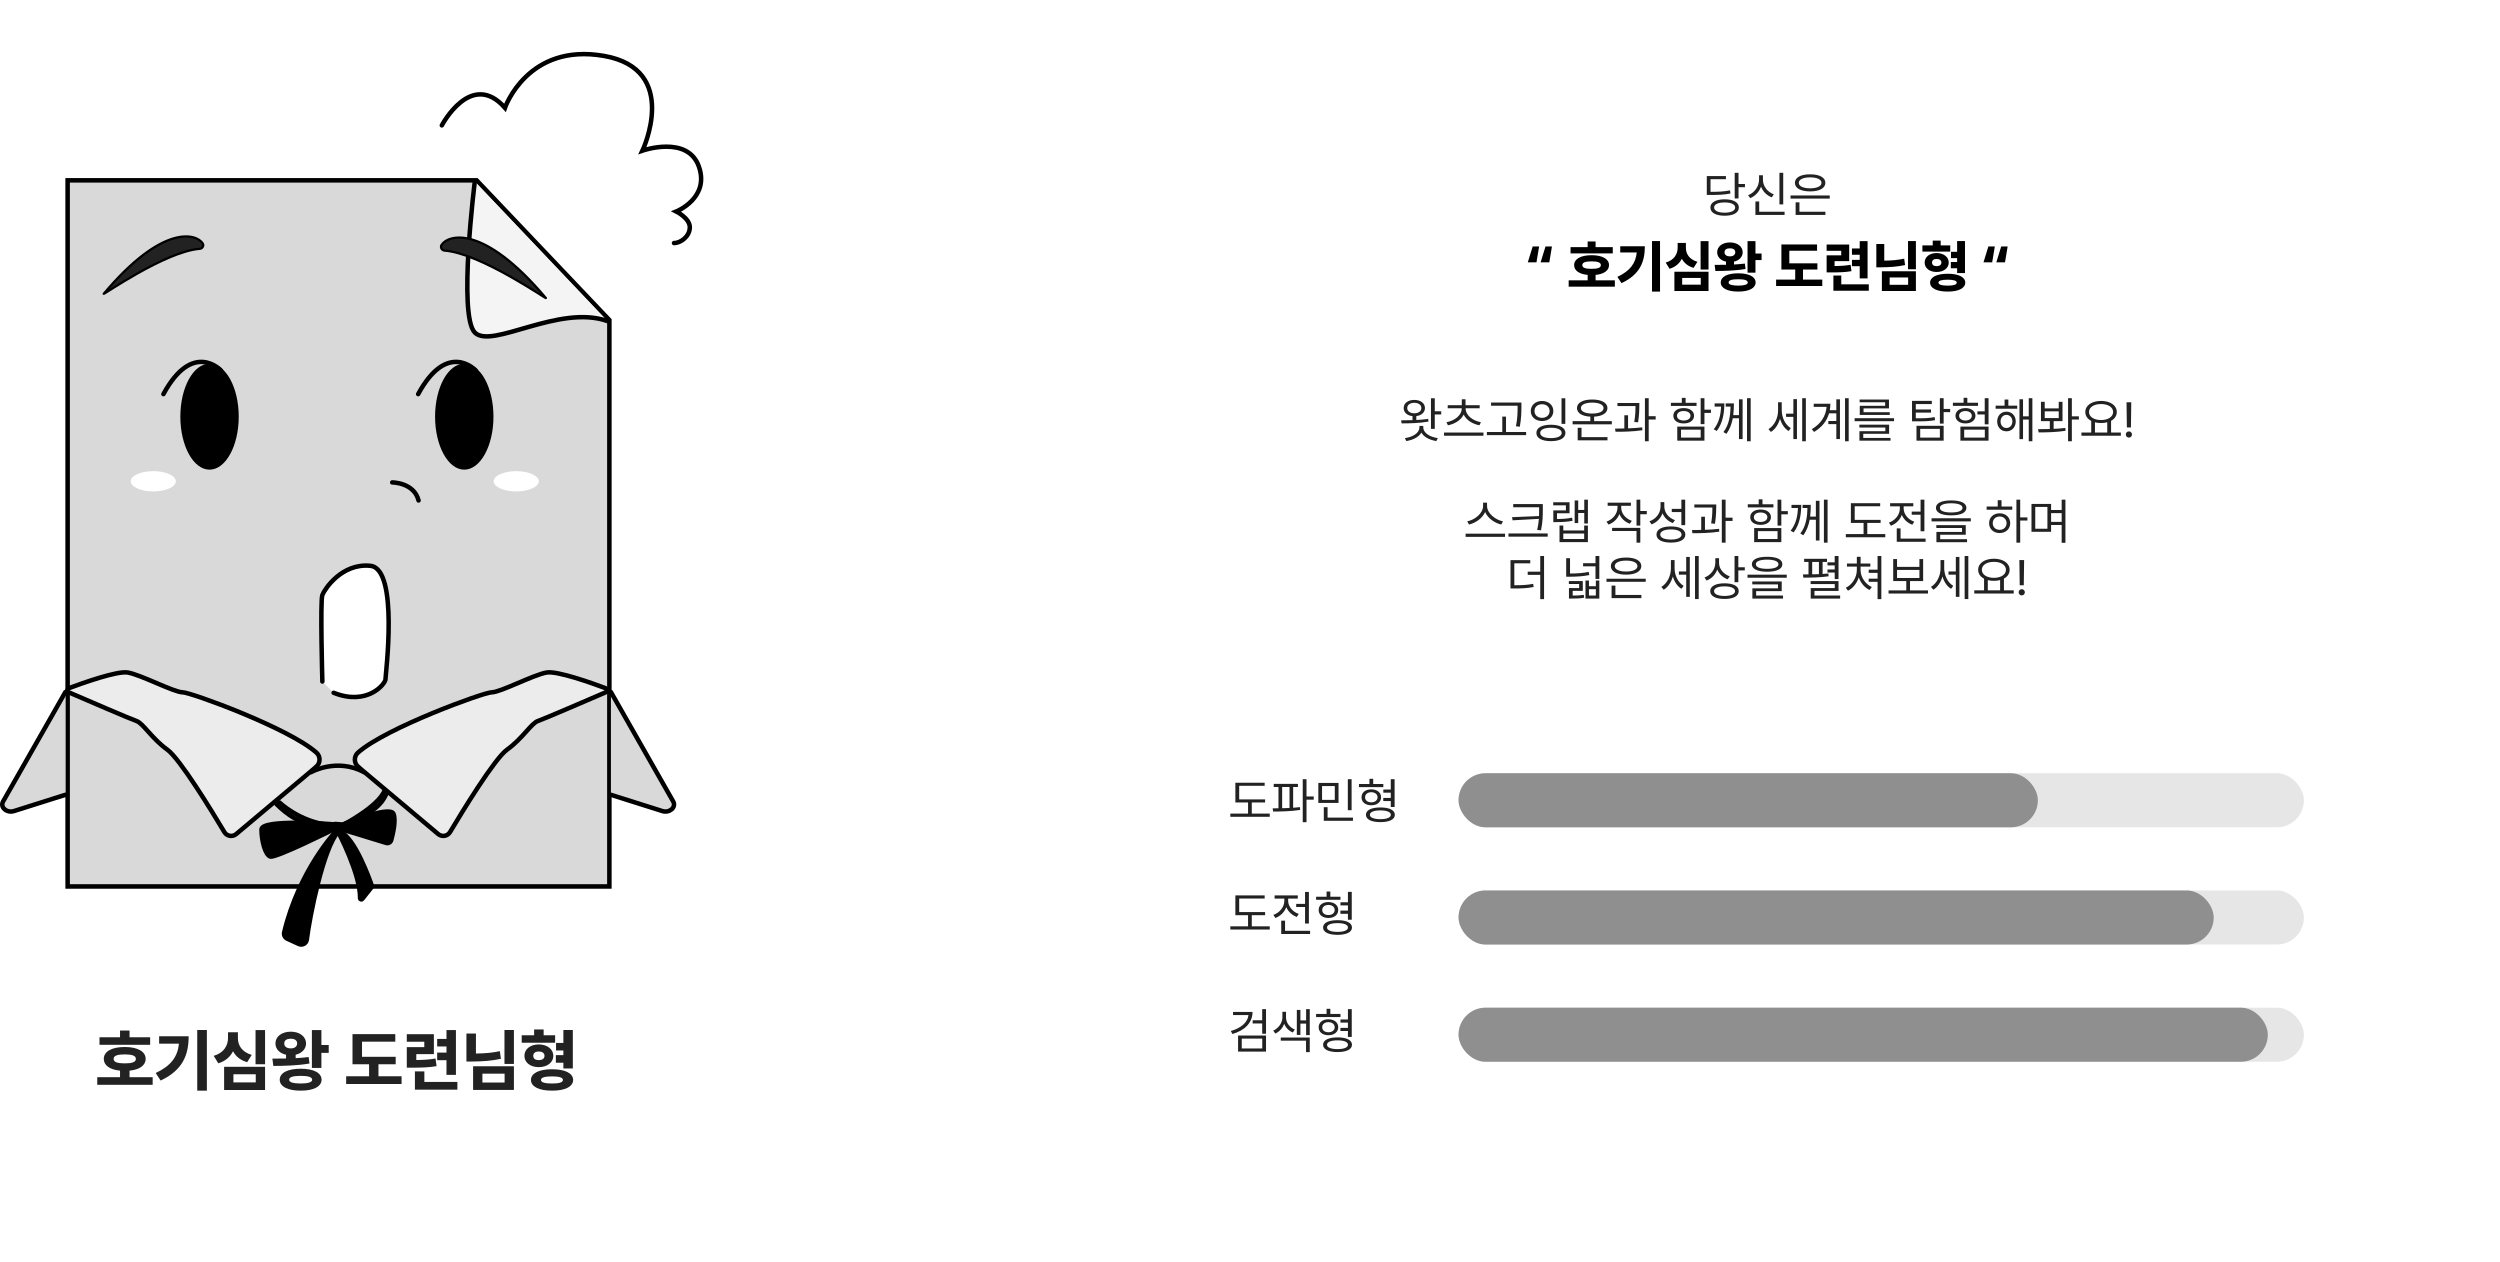 <svg width="1109" height="560" viewBox="0 0 1109 560" fill="none" xmlns="http://www.w3.org/2000/svg">
<path d="M66.605 460.141V463.48H44.134V460.141H53.245V457.152H57.464V460.141H66.605ZM67.718 477.836V481.205H43.138V477.836H53.245V474.936C48.748 474.511 46.038 472.636 46.038 469.721C46.038 466.41 49.612 464.447 55.355 464.447C61.009 464.447 64.612 466.41 64.612 469.721C64.612 472.621 61.888 474.511 57.464 474.936V477.836H67.718ZM55.355 467.729C52.044 467.729 50.403 468.314 50.403 469.721C50.403 471.156 52.044 471.713 55.355 471.713C58.577 471.713 60.276 471.156 60.276 469.721C60.276 468.314 58.577 467.729 55.355 467.729ZM91.77 456.918V483.812H87.493V456.918H91.77ZM83.685 459.701C83.685 467.992 81.048 474.73 71.263 479.33L69.065 475.99C75.906 472.753 78.777 468.783 79.378 462.982H70.589V459.701H83.685ZM117.581 456.947V472.094H113.362V456.947H117.581ZM117.581 473.236V483.52H99.417V473.236H117.581ZM103.548 476.547V480.15H113.45V476.547H103.548ZM105.54 460.492C105.511 463.598 107.21 466.645 111.663 467.963L109.642 471.186C106.595 470.321 104.559 468.578 103.372 466.322C102.142 468.783 100.018 470.731 96.839 471.684L94.788 468.373C99.446 467.025 101.146 463.656 101.146 460.492V457.914H105.54V460.492ZM142.571 456.947V463.568H145.823V467.055H142.571V473.734H138.353V456.947H142.571ZM133.401 474.086C139.114 474.086 142.63 475.873 142.659 478.979C142.63 481.967 139.114 483.842 133.401 483.812C127.659 483.842 124.085 481.967 124.085 478.979C124.085 475.873 127.659 474.086 133.401 474.086ZM133.401 477.25C130.003 477.25 128.245 477.777 128.274 478.979C128.245 480.092 130.003 480.619 133.401 480.648C136.712 480.619 138.47 480.092 138.47 478.979C138.47 477.777 136.712 477.25 133.401 477.25ZM120.833 469.604C122.635 469.604 124.715 469.604 126.897 469.545V467.875C124.056 467.274 122.181 465.37 122.181 462.865C122.181 459.818 124.993 457.65 128.978 457.65C132.933 457.65 135.745 459.818 135.774 462.865C135.745 465.341 133.929 467.23 131.146 467.875V469.398C133.123 469.296 135.086 469.135 136.917 468.9L137.298 471.771C131.819 472.738 125.755 472.826 121.243 472.855L120.833 469.604ZM128.978 460.785C127.22 460.785 126.077 461.459 126.106 462.865C126.077 464.271 127.22 465.062 128.978 465.062C130.677 465.062 131.819 464.271 131.819 462.865C131.819 461.459 130.677 460.785 128.978 460.785ZM175.53 468.783V472.094H167.884V477.426H178.138V480.854H153.558V477.426H163.724V472.094H156.37V458.734H175.354V462.074H160.589V468.783H175.53ZM192.464 458.764V467.611H184.671V470.219C188.025 470.189 190.486 470.028 193.196 469.545L193.665 472.943C190.237 473.529 187.19 473.617 182.562 473.617H180.452V464.506H188.216V462.104H180.452V458.764H192.464ZM202.249 456.947V476.811H198.06V470.307H193.929V466.938H198.06V464.213H193.929V460.873H198.06V456.947H202.249ZM202.894 479.945V483.373H184.056V475.258H188.245V479.945H202.894ZM227.972 456.918V471.947H223.782V456.918H227.972ZM211.126 458.471V467.348C215.081 467.304 218.348 467.025 221.731 466.293L222.2 469.691C218.157 470.57 214.173 470.863 209.28 470.893H206.907V458.471H211.126ZM227.972 473.002V483.49H209.866V473.002H227.972ZM213.997 476.283V480.209H223.841V476.283H213.997ZM246.253 459.232V462.543H231.429V459.232H236.937V456.684H241.155V459.232H246.253ZM238.987 463.305C242.708 463.305 245.433 465.385 245.462 468.373C245.433 471.361 242.708 473.383 238.987 473.383C235.267 473.383 232.63 471.361 232.63 468.373C232.63 465.385 235.267 463.305 238.987 463.305ZM238.987 466.439C237.522 466.439 236.556 467.084 236.556 468.373C236.556 469.662 237.522 470.277 238.987 470.277C240.481 470.277 241.536 469.662 241.536 468.373C241.536 467.084 240.481 466.439 238.987 466.439ZM254.104 456.918V473.969H249.915V471.42H246.575V468.051H249.915V466H246.663V462.631H249.915V456.918H254.104ZM244.905 474.32C250.647 474.32 254.222 476.078 254.251 479.066C254.222 482.025 250.647 483.842 244.905 483.812C239.134 483.842 235.53 482.025 235.53 479.066C235.53 476.078 239.134 474.32 244.905 474.32ZM244.905 477.484C241.683 477.514 239.983 477.953 239.983 479.066C239.983 480.15 241.683 480.648 244.905 480.648C248.04 480.648 249.71 480.15 249.71 479.066C249.71 477.953 248.04 477.514 244.905 477.484Z" fill="#222222"/>
<g filter="url(#filter0_d_444_9)">
<path fill-rule="evenodd" clip-rule="evenodd" d="M525 0C491.311 0 464 27.311 464 61V237.794L403.636 272.147C400.267 274.065 400.267 278.921 403.636 280.838L464 315.192V491C464 524.689 491.311 552 525 552H1042C1075.69 552 1103 524.689 1103 491V61C1103 27.311 1075.69 0 1042 0H525Z" fill="white"/>
</g>
<path d="M659.659 224.455C659.659 227.721 663.397 230.643 666.728 231.266L665.954 232.684C663.075 232.018 660.035 229.966 658.8 227.141C657.564 229.955 654.535 232.007 651.646 232.684L650.872 231.266C654.181 230.621 657.897 227.742 657.897 224.455V222.994H659.659V224.455ZM667.63 236.744V238.141H650.142V236.744H667.63ZM684.388 223.596V225.959C684.388 228.773 684.388 231.373 683.593 235.24L681.896 235.09C682.314 233.253 682.529 231.663 682.647 230.17L670.981 230.814L670.745 229.418L682.712 228.924C682.744 227.914 682.744 226.937 682.755 225.959V225.014H671.261V223.596H684.388ZM686.558 236.637V238.055H669.155V236.637H686.558ZM704.39 221.662V232.232H702.778V227.57H700.093V232.039H698.524V222.006H700.093V226.217H702.778V221.662H704.39ZM693.476 233.113V235.305H702.735V233.113H704.39V240.482H691.8V233.113H693.476ZM693.476 239.107H702.735V236.68H693.476V239.107ZM696.247 222.801V227.699H690.683V230.234C693.196 230.202 695.119 230.105 697.386 229.633L697.579 231.029C695.108 231.502 693.067 231.609 690.296 231.609H689.05V226.41H694.636V224.176H689.007V222.801H696.247ZM719.171 225.186C719.171 227.721 721.04 230.041 723.876 231.029L723.017 232.34C720.836 231.566 719.171 229.998 718.354 228.021C717.538 230.191 715.787 231.878 713.542 232.705L712.64 231.395C715.497 230.385 717.495 227.914 717.517 225.186V224.369H713.155V222.994H723.468V224.369H719.171V225.186ZM727.636 221.641V226.689H730.515V228.129H727.636V233.156H725.96V221.641H727.636ZM727.636 234.166V240.74H725.96V235.541H715.132V234.166H727.636ZM738.292 224.648C738.271 227.377 740.204 229.783 743.019 230.729L742.073 232.039C739.968 231.244 738.313 229.697 737.497 227.678C736.67 229.966 734.919 231.749 732.62 232.619L731.696 231.244C734.64 230.213 736.595 227.678 736.616 224.713V222.736H738.292V224.648ZM747.552 221.641V232.963H745.854V227.141H741.601V225.744H745.854V221.641H747.552ZM741.214 233.521C745.188 233.521 747.616 234.832 747.616 237.131C747.616 239.408 745.188 240.697 741.214 240.697C737.239 240.697 734.812 239.408 734.812 237.131C734.812 234.832 737.239 233.521 741.214 233.521ZM741.214 234.854C738.292 234.854 736.466 235.713 736.487 237.131C736.466 238.506 738.292 239.344 741.214 239.344C744.136 239.344 745.94 238.506 745.94 237.131C745.94 235.713 744.136 234.854 741.214 234.854ZM761.323 223.768V224.756C761.302 226.26 761.302 228.795 760.765 232.34L759.067 232.189C759.583 228.988 759.626 226.668 759.626 225.143H751.612V223.768H761.323ZM756.317 229.225V235.025C758.434 234.95 760.604 234.811 762.591 234.574L762.677 235.842C758.659 236.465 754.169 236.551 750.753 236.529L750.538 235.133C751.795 235.122 753.191 235.111 754.663 235.068V229.225H756.317ZM765.47 221.641V229.633H768.563V231.094H765.47V240.74H763.794V221.641H765.47ZM790.198 221.641V226.732H793.077V228.172H790.198V233.156H788.522V221.641H790.198ZM790.198 234.252V240.482H778.146V234.252H790.198ZM779.8 235.605V239.107H788.522V235.605H779.8ZM786.696 223.682V225.078H775.31V223.682H780.165V221.49H781.841V223.682H786.696ZM781.003 226.023C783.753 226.023 785.579 227.377 785.601 229.418C785.579 231.502 783.753 232.834 781.003 232.834C778.231 232.834 776.384 231.502 776.405 229.418C776.384 227.377 778.231 226.023 781.003 226.023ZM781.003 227.334C779.198 227.334 777.995 228.172 778.017 229.418C777.995 230.729 779.198 231.523 781.003 231.545C782.786 231.523 783.989 230.729 784.011 229.418C783.989 228.172 782.786 227.334 781.003 227.334ZM799.028 223.961C799.007 227.979 798.448 232.49 795.655 236.186L794.323 235.412C796.719 232.415 797.428 228.881 797.567 225.357H794.71V223.961H799.028ZM803.261 223.961C803.25 225.519 803.218 227.312 802.981 229.16H805.517V222.156H807.128V239.773H805.517V230.557H802.767C802.326 232.941 801.488 235.358 799.931 237.453L798.62 236.658C801.263 233.285 801.703 228.924 801.778 225.357H799.63V223.961H803.261ZM810.716 221.641V240.74H809.083V221.641H810.716ZM834.241 230.6V231.975H828.333V236.916H836.304V238.334H818.815V236.916H826.679V231.975H821.05V223.209H834.048V224.584H822.747V230.6H834.241ZM853.663 221.662V235.67H851.966V228.344H848.034V226.947H851.966V221.662H853.663ZM854.2 238.914V240.332H841.396V234.402H843.093V238.914H854.2ZM844.468 225.594C844.468 228.064 846.38 230.471 849.173 231.416L848.292 232.77C846.133 231.996 844.468 230.385 843.651 228.408C842.824 230.61 841.062 232.372 838.796 233.221L837.915 231.846C840.729 230.857 842.771 228.344 842.771 225.594V224.605H838.452V223.209H848.743V224.605H844.468V225.594ZM865.544 221.984C869.798 221.984 872.29 223.145 872.29 225.271C872.29 227.441 869.798 228.602 865.544 228.623C861.29 228.602 858.776 227.441 858.776 225.271C858.776 223.145 861.29 221.984 865.544 221.984ZM865.544 223.252C862.364 223.252 860.517 224.025 860.538 225.271C860.517 226.604 862.364 227.334 865.544 227.334C868.702 227.334 870.571 226.604 870.571 225.271C870.571 224.025 868.702 223.252 865.544 223.252ZM874.245 229.912V231.287H856.843V229.912H874.245ZM872.011 232.941V237.217H860.667V239.193H872.591V240.525H858.991V235.971H870.356V234.23H858.948V232.941H872.011ZM896.159 221.641V229.525H899.36V230.922H896.159V240.74H894.483V221.641H896.159ZM892.636 224.713V226.109H881.271V224.713H886.19V221.877H887.866V224.713H892.636ZM887.05 227.699C889.757 227.699 891.712 229.504 891.733 232.082C891.712 234.66 889.757 236.465 887.05 236.465C884.321 236.465 882.345 234.66 882.366 232.082C882.345 229.504 884.321 227.699 887.05 227.699ZM887.05 229.117C885.267 229.117 883.956 230.363 883.978 232.082C883.956 233.822 885.267 235.047 887.05 235.025C888.812 235.047 890.101 233.822 890.122 232.082C890.101 230.363 888.812 229.117 887.05 229.117ZM909.866 223.553V226.238H914.55V221.641H916.226V240.783H914.55V232.898H909.866V235.906H901.165V223.553H909.866ZM902.841 224.885V234.553H908.233V224.885H902.841ZM909.866 231.502H914.55V227.635H909.866V231.502ZM678.823 248.467V249.885H671.755V259.617C675.192 259.617 677.47 259.499 680.112 258.994L680.327 260.391C677.513 260.928 675.192 261.057 671.519 261.057H670.058V248.467H678.823ZM684.946 246.641V265.783H683.249V254.998H677.685V253.602H683.249V246.641H684.946ZM696.462 247.629V254.418C699.448 254.407 701.973 254.257 704.755 253.688L705.013 255.105C702.005 255.686 699.405 255.836 696.226 255.836H694.765V247.629H696.462ZM709.46 246.641V256.824H707.763V251.238H702.263V249.842H707.763V246.641H709.46ZM704.862 257.533V260.047H707.913V257.533H709.46V265.525H703.315V257.533H704.862ZM704.862 264.172H707.913V261.379H704.862V264.172ZM702.134 257.77V262.109H697.644V264.193C699.717 264.183 700.941 264.14 702.563 263.871L702.714 265.16C700.931 265.482 699.534 265.525 696.978 265.525H695.989V260.863H700.501V259.059H695.946V257.77H702.134ZM730.042 256.717V258.092H712.64V256.717H730.042ZM728.108 263.914V265.332H714.896V259.768H716.593V263.914H728.108ZM721.341 247.328C725.444 247.307 728.087 248.725 728.087 251.109C728.087 253.494 725.444 254.912 721.341 254.912C717.194 254.912 714.573 253.494 714.573 251.109C714.573 248.725 717.194 247.307 721.341 247.328ZM721.341 248.682C718.269 248.682 716.292 249.605 716.313 251.109C716.292 252.613 718.269 253.537 721.341 253.537C724.392 253.537 726.368 252.613 726.368 251.109C726.368 249.605 724.392 248.682 721.341 248.682ZM742.847 252.076C742.847 255.105 744.329 258.393 746.864 259.896L745.897 261.207C744.061 260.09 742.739 258.049 742.073 255.729C741.364 258.264 739.946 260.444 738.034 261.615L736.96 260.348C739.603 258.801 741.214 255.406 741.214 252.141V248.445H742.847V252.076ZM753.546 246.641V265.74H751.913V246.641H753.546ZM749.593 247.049V264.773H748.003V254.934H744.759V253.494H748.003V247.049H749.593ZM762.569 249.734C762.569 252.334 764.546 254.719 767.317 255.664L766.394 256.996C764.277 256.223 762.612 254.644 761.774 252.656C760.958 254.901 759.261 256.674 757.026 257.533L756.124 256.18C758.981 255.105 760.894 252.549 760.915 249.605V247.629H762.569V249.734ZM771.12 246.641V251.625H773.999V253.043H771.12V258.264H769.444V246.641H771.12ZM764.997 258.758C768.929 258.758 771.292 260.025 771.292 262.217C771.292 264.451 768.929 265.697 764.997 265.697C761.065 265.697 758.659 264.451 758.659 262.217C758.659 260.025 761.065 258.758 764.997 258.758ZM764.997 260.111C762.118 260.111 760.335 260.906 760.356 262.217C760.335 263.57 762.118 264.344 764.997 264.365C767.897 264.344 769.659 263.57 769.659 262.217C769.659 260.906 767.897 260.111 764.997 260.111ZM783.903 246.984C788.157 246.984 790.649 248.145 790.649 250.271C790.649 252.441 788.157 253.602 783.903 253.623C779.649 253.602 777.136 252.441 777.136 250.271C777.136 248.145 779.649 246.984 783.903 246.984ZM783.903 248.252C780.724 248.252 778.876 249.025 778.897 250.271C778.876 251.604 780.724 252.334 783.903 252.334C787.062 252.334 788.931 251.604 788.931 250.271C788.931 249.025 787.062 248.252 783.903 248.252ZM792.604 254.912V256.287H775.202V254.912H792.604ZM790.37 257.941V262.217H779.026V264.193H790.95V265.525H777.351V260.971H788.716V259.23H777.308V257.941H790.37ZM815.571 246.641V256.867H813.874V253.988H810.673V252.613H813.874V250.809H810.673V249.455H813.874V246.641H815.571ZM810.458 247.887V249.262H808.503V254.611C809.395 254.558 810.265 254.482 811.081 254.396L811.167 255.643C807.493 256.201 803.175 256.244 799.974 256.244L799.78 254.805L802.251 254.783V249.262H800.317V247.887H810.458ZM815.571 257.77V262.152H804.894V264.172H816.28V265.525H803.239V260.863H813.896V259.102H803.196V257.77H815.571ZM803.884 254.762C804.861 254.762 805.871 254.729 806.87 254.697V249.262H803.884V254.762ZM834.563 246.641V265.783H832.888V258.092H828.956V256.695H832.888V254.117H828.956V252.699H832.888V246.641H834.563ZM825.347 252.871C825.347 256.029 827.495 259.145 830.331 260.412L829.364 261.723C827.194 260.724 825.39 258.629 824.552 256.094C823.714 258.769 821.931 260.992 819.761 262.045L818.794 260.734C821.587 259.424 823.692 256.158 823.692 252.871V251.346H819.31V249.971H823.692V247.006H825.368V249.971H829.687V251.346H825.347V252.871ZM855.253 261.895V263.291H837.765V261.895H845.628V257.77H839.827V247.994H841.524V251.453H851.45V247.994H853.104V257.77H847.282V261.895H855.253ZM841.524 256.395H851.45V252.828H841.524V256.395ZM862.45 252.076C862.45 255.105 863.933 258.393 866.468 259.896L865.501 261.207C863.664 260.09 862.343 258.049 861.677 255.729C860.968 258.264 859.55 260.444 857.638 261.615L856.563 260.348C859.206 258.801 860.817 255.406 860.817 252.141V248.445H862.45V252.076ZM873.149 246.641V265.74H871.517V246.641H873.149ZM869.196 247.049V264.773H867.606V254.934H864.362V253.494H867.606V247.049H869.196ZM893.28 261.873V263.291H875.792V261.873H880.132V256.717C878.499 255.868 877.511 254.493 877.511 252.764C877.511 249.799 880.411 247.865 884.493 247.844C888.575 247.865 891.476 249.799 891.476 252.764C891.476 254.461 890.52 255.825 888.94 256.674V261.873H893.28ZM884.493 249.24C881.356 249.219 879.144 250.637 879.144 252.764C879.144 254.891 881.356 256.33 884.493 256.33C887.608 256.33 889.843 254.891 889.843 252.764C889.843 250.637 887.608 249.219 884.493 249.24ZM881.786 261.873H887.243V257.318C886.416 257.544 885.492 257.662 884.493 257.662C883.516 257.662 882.603 257.555 881.786 257.34V261.873ZM897.899 248.445L897.749 259.617H895.944L895.794 248.445H897.899ZM896.847 264.129C896.095 264.129 895.45 263.506 895.472 262.732C895.45 261.98 896.095 261.357 896.847 261.357C897.599 261.357 898.222 261.98 898.222 262.732C898.222 263.506 897.599 264.129 896.847 264.129Z" fill="#222222"/>
<path d="M636.467 176.662V182.441H639.324V183.859H636.467V190.24H634.77V176.662H636.467ZM631.375 189.596C631.375 192.109 634.361 193.871 637.82 194.344L637.176 195.654C634.275 195.192 631.644 193.936 630.516 191.895C629.377 193.936 626.734 195.192 623.834 195.654L623.211 194.344C626.67 193.871 629.656 192.109 629.656 189.596V188.951H631.375V189.596ZM621.535 186.459C623.028 186.459 624.769 186.448 626.584 186.373V184.59C624.221 184.343 622.652 182.957 622.674 181.002C622.652 178.854 624.586 177.414 627.379 177.393C630.172 177.414 632.105 178.854 632.105 181.002C632.105 182.925 630.58 184.3 628.281 184.568V186.309C630.075 186.212 631.88 186.062 633.545 185.814L633.674 187.018C629.635 187.748 625.059 187.812 621.75 187.812L621.535 186.459ZM627.379 178.682C625.531 178.682 624.242 179.605 624.242 181.002C624.242 182.398 625.531 183.344 627.379 183.344C629.227 183.344 630.516 182.398 630.516 181.002C630.516 179.605 629.227 178.682 627.379 178.682ZM658.059 191.873V193.291H640.57V191.873H658.059ZM650.152 181.109C650.152 184.268 653.311 186.652 656.941 187.297L656.254 188.672C653.235 188.06 650.485 186.405 649.293 183.902C648.079 186.405 645.329 188.06 642.311 188.672L641.645 187.297C645.254 186.652 648.434 184.268 648.434 181.109H642.203V179.734H648.455V177.113H650.109V179.734H656.383V181.109H650.152ZM674.902 178.574V180.486C674.881 182.828 674.881 185.449 674.193 189.295L672.475 189.102C673.205 185.449 673.205 182.764 673.205 180.486V179.971H661.432V178.574H674.902ZM676.986 191.637V193.033H659.584V191.637H666.416V184.805H668.07V191.637H676.986ZM694.367 176.662V188.027H692.691V176.662H694.367ZM687.986 188.414C691.961 188.414 694.41 189.746 694.432 192.045C694.41 194.365 691.961 195.697 687.986 195.697C683.969 195.697 681.541 194.365 681.541 192.045C681.541 189.746 683.969 188.414 687.986 188.414ZM687.986 189.746C685.021 189.746 683.238 190.605 683.238 192.045C683.238 193.484 685.021 194.344 687.986 194.344C690.93 194.344 692.756 193.484 692.756 192.045C692.756 190.605 690.93 189.746 687.986 189.746ZM684.055 177.865C686.955 177.887 689.061 179.691 689.061 182.334C689.061 184.977 686.955 186.76 684.055 186.781C681.154 186.76 679.049 184.977 679.049 182.334C679.049 179.691 681.154 177.887 684.055 177.865ZM684.055 179.326C682.1 179.305 680.682 180.529 680.703 182.334C680.682 184.117 682.1 185.342 684.055 185.363C685.988 185.342 687.406 184.117 687.406 182.334C687.406 180.529 685.988 179.305 684.055 179.326ZM715.014 186.824V188.221H697.611V186.824H705.475V184.826C701.812 184.644 699.545 183.258 699.545 181.002C699.545 178.66 702.166 177.221 706.312 177.221C710.416 177.221 713.059 178.66 713.059 181.002C713.059 183.258 710.771 184.644 707.15 184.826V186.824H715.014ZM713.08 193.914V195.332H699.867V189.768H701.564V193.914H713.08ZM706.312 178.596C703.24 178.596 701.264 179.541 701.285 181.002C701.264 182.549 703.24 183.451 706.312 183.451C709.363 183.451 711.34 182.549 711.34 181.002C711.34 179.541 709.363 178.596 706.312 178.596ZM727.217 178.768V179.756C727.195 181.26 727.195 183.795 726.658 187.34L724.961 187.189C725.477 183.988 725.52 181.668 725.52 180.143H717.506V178.768H727.217ZM722.211 184.225V190.025C724.327 189.95 726.497 189.811 728.484 189.574L728.57 190.842C724.553 191.465 720.062 191.551 716.646 191.529L716.432 190.133C717.688 190.122 719.085 190.111 720.557 190.068V184.225H722.211ZM731.363 176.641V184.633H734.457V186.094H731.363V195.74H729.688V176.641H731.363ZM756.092 176.641V181.732H758.971V183.172H756.092V188.156H754.416V176.641H756.092ZM756.092 189.252V195.482H744.039V189.252H756.092ZM745.693 190.605V194.107H754.416V190.605H745.693ZM752.59 178.682V180.078H741.203V178.682H746.059V176.49H747.734V178.682H752.59ZM746.896 181.023C749.646 181.023 751.473 182.377 751.494 184.418C751.473 186.502 749.646 187.834 746.896 187.834C744.125 187.834 742.277 186.502 742.299 184.418C742.277 182.377 744.125 181.023 746.896 181.023ZM746.896 182.334C745.092 182.334 743.889 183.172 743.91 184.418C743.889 185.729 745.092 186.523 746.896 186.545C748.68 186.523 749.883 185.729 749.904 184.418C749.883 183.172 748.68 182.334 746.896 182.334ZM764.922 178.961C764.9 182.979 764.342 187.49 761.549 191.186L760.217 190.412C762.612 187.415 763.321 183.881 763.461 180.357H760.604V178.961H764.922ZM769.154 178.961C769.144 180.519 769.111 182.312 768.875 184.16H771.41V177.156H773.021V194.773H771.41V185.557H768.66C768.22 187.941 767.382 190.358 765.824 192.453L764.514 191.658C767.156 188.285 767.597 183.924 767.672 180.357H765.523V178.961H769.154ZM776.609 176.641V195.74H774.977V176.641H776.609ZM790.381 182.076C790.381 185.105 791.863 188.393 794.398 189.896L793.432 191.207C791.595 190.09 790.273 188.049 789.607 185.729C788.898 188.264 787.48 190.444 785.568 191.615L784.494 190.348C787.137 188.801 788.748 185.406 788.748 182.141V178.445H790.381V182.076ZM801.08 176.641V195.74H799.447V176.641H801.08ZM797.127 177.049V194.773H795.537V184.934H792.293V183.494H795.537V177.049H797.127ZM820.072 176.641V195.74H818.461V176.641H820.072ZM816.205 177.156V194.773H814.594V188.156H811.049V186.76H814.594V183.365H811.371C810.437 186.599 808.342 189.456 804.732 191.615L803.701 190.391C807.858 187.931 809.942 184.482 810.275 180.486H804.561V179.09H811.951C811.951 180.067 811.865 181.034 811.693 181.969H814.594V177.156H816.205ZM840.203 185.514V186.846H822.715V185.514H840.203ZM838.012 188.371V192.432H826.539V194.258H838.635V195.482H824.842V191.271H836.336V189.639H824.82V188.371H838.012ZM837.947 177.221V181.174H826.668V182.85H838.291V184.074H824.992V180.014H836.25V178.445H824.928V177.221H837.947ZM856.961 177.822V179.24H849.85V181.625H856.596V183.021H849.85V185.557C853.566 185.578 855.704 185.503 858.207 185.02L858.4 186.395C855.758 186.867 853.566 186.932 849.613 186.91H848.174V177.822H856.961ZM862.203 188.887V195.482H850.15V188.887H862.203ZM851.805 190.24V194.107H860.527V190.24H851.805ZM862.203 176.641V181.389H865.082V182.828H862.203V187.898H860.527V176.641H862.203ZM882.119 176.641V188.221H880.422V183.859H877.178V182.463H880.422V176.641H882.119ZM882.119 189.252V195.482H869.637V189.252H882.119ZM871.312 190.605V194.107H880.465V190.605H871.312ZM877.457 178.66V180.035H866.307V178.66H871.055V176.469H872.709V178.66H877.457ZM871.871 181.023C874.471 181.023 876.297 182.42 876.318 184.418C876.297 186.48 874.471 187.834 871.871 187.834C869.271 187.834 867.445 186.48 867.445 184.418C867.445 182.42 869.271 181.023 871.871 181.023ZM871.871 182.334C870.217 182.334 869.057 183.193 869.057 184.418C869.057 185.686 870.217 186.523 871.871 186.545C873.525 186.523 874.686 185.686 874.686 184.418C874.686 183.193 873.525 182.334 871.871 182.334ZM894.838 179.949V181.324H885.256V179.949H889.23V177.221H890.906V179.949H894.838ZM890.047 182.613C892.453 182.613 894.172 184.418 894.193 186.953C894.172 189.51 892.453 191.336 890.047 191.336C887.662 191.336 885.943 189.51 885.943 186.953C885.943 184.418 887.662 182.613 890.047 182.613ZM890.047 184.031C888.543 184.053 887.447 185.277 887.447 186.953C887.447 188.65 888.543 189.875 890.047 189.854C891.572 189.875 892.689 188.65 892.689 186.953C892.689 185.277 891.572 184.053 890.047 184.031ZM901.562 176.641V195.74H899.951V186.094H897.416V194.795H895.826V177.113H897.416V184.697H899.951V176.641H901.562ZM907.041 178.23V181.152H913.25V178.23H914.926V186.824H910.994V190.24C912.756 190.176 914.528 190.047 916.172 189.832L916.279 191.1C912.24 191.744 907.707 191.809 904.355 191.83L904.076 190.391C905.634 190.38 907.428 190.369 909.297 190.305V186.824H905.365V178.23H907.041ZM907.041 185.449H913.25V182.463H907.041V185.449ZM919.072 176.641V184.676H922.188V186.094H919.072V195.74H917.396V176.641H919.072ZM940.814 191.873V193.291H923.326V191.873H927.666V186.717C926.033 185.868 925.045 184.493 925.045 182.764C925.045 179.799 927.945 177.865 932.027 177.844C936.109 177.865 939.01 179.799 939.01 182.764C939.01 184.461 938.054 185.825 936.475 186.674V191.873H940.814ZM932.027 179.24C928.891 179.219 926.678 180.637 926.678 182.764C926.678 184.891 928.891 186.33 932.027 186.33C935.143 186.33 937.377 184.891 937.377 182.764C937.377 180.637 935.143 179.219 932.027 179.24ZM929.32 191.873H934.777V187.318C933.95 187.544 933.026 187.662 932.027 187.662C931.05 187.662 930.137 187.555 929.32 187.34V191.873ZM945.434 178.445L945.283 189.617H943.479L943.328 178.445H945.434ZM944.381 194.129C943.629 194.129 942.984 193.506 943.006 192.732C942.984 191.98 943.629 191.357 944.381 191.357C945.133 191.357 945.756 191.98 945.756 192.732C945.756 193.506 945.133 194.129 944.381 194.129Z" fill="#222222"/>
<path d="M561.199 354.6V355.975H555.291V360.916H563.262V362.334H545.773V360.916H553.637V355.975H548.008V347.209H561.006V348.584H549.705V354.6H561.199ZM575.766 347.725V349.121H573.639V358.316C574.67 358.241 575.69 358.155 576.668 358.037L576.754 359.283C572.715 359.928 568.139 359.992 564.766 360.014L564.551 358.574L567.129 358.553V349.121H565.023V347.725H575.766ZM579.568 345.641V353.311H582.77V354.729H579.568V364.74H577.893V345.641H579.568ZM568.762 358.531C569.825 358.51 570.932 358.467 572.027 358.402V349.121H568.762V358.531ZM593.77 347.316V356.168H584.811V347.316H593.77ZM586.465 348.713V354.814H592.115V348.713H586.465ZM599.57 345.662V359.391H597.895V345.662H599.57ZM600.172 362.699V364.096H587.238V358.059H588.914V362.699H600.172ZM613.643 347.789V349.164H602.836V347.789H607.477V345.49H609.152V347.789H613.643ZM608.293 350.152C610.85 350.152 612.654 351.549 612.654 353.676C612.654 355.824 610.85 357.221 608.293 357.221C605.715 357.221 603.953 355.824 603.975 353.676C603.953 351.549 605.715 350.152 608.293 350.152ZM608.293 351.42C606.639 351.441 605.543 352.344 605.543 353.676C605.543 355.029 606.639 355.91 608.293 355.91C609.947 355.91 611.064 355.029 611.086 353.676C611.064 352.344 609.947 351.441 608.293 351.42ZM618.648 345.641V357.994H616.951V355.352H613.621V353.955H616.951V351.635H613.643V350.238H616.951V345.641H618.648ZM612.354 358.188C616.328 358.188 618.756 359.369 618.756 361.453C618.756 363.494 616.328 364.697 612.354 364.697C608.336 364.697 605.93 363.494 605.93 361.453C605.93 359.369 608.336 358.188 612.354 358.188ZM612.354 359.498C609.453 359.498 607.67 360.207 607.67 361.453C607.67 362.656 609.453 363.387 612.354 363.387C615.211 363.387 616.973 362.656 616.973 361.453C616.973 360.207 615.211 359.498 612.354 359.498Z" fill="#222222"/>
<path d="M561.199 404.6V405.975H555.291V410.916H563.262V412.334H545.773V410.916H553.637V405.975H548.008V397.209H561.006V398.584H549.705V404.6H561.199ZM580.621 395.662V409.67H578.924V402.344H574.992V400.947H578.924V395.662H580.621ZM581.158 412.914V414.332H568.354V408.402H570.051V412.914H581.158ZM571.426 399.594C571.426 402.064 573.338 404.471 576.131 405.416L575.25 406.77C573.091 405.996 571.426 404.385 570.609 402.408C569.782 404.61 568.021 406.372 565.754 407.221L564.873 405.846C567.688 404.857 569.729 402.344 569.729 399.594V398.605H565.41V397.209H575.701V398.605H571.426V399.594ZM594.629 397.789V399.164H583.822V397.789H588.463V395.49H590.139V397.789H594.629ZM589.279 400.152C591.836 400.152 593.641 401.549 593.641 403.676C593.641 405.824 591.836 407.221 589.279 407.221C586.701 407.221 584.939 405.824 584.961 403.676C584.939 401.549 586.701 400.152 589.279 400.152ZM589.279 401.42C587.625 401.441 586.529 402.344 586.529 403.676C586.529 405.029 587.625 405.91 589.279 405.91C590.934 405.91 592.051 405.029 592.072 403.676C592.051 402.344 590.934 401.441 589.279 401.42ZM599.635 395.641V407.994H597.938V405.352H594.607V403.955H597.938V401.635H594.629V400.238H597.938V395.641H599.635ZM593.34 408.188C597.314 408.188 599.742 409.369 599.742 411.453C599.742 413.494 597.314 414.697 593.34 414.697C589.322 414.697 586.916 413.494 586.916 411.453C586.916 409.369 589.322 408.188 593.34 408.188ZM593.34 409.498C590.439 409.498 588.656 410.207 588.656 411.453C588.656 412.656 590.439 413.387 593.34 413.387C596.197 413.387 597.959 412.656 597.959 411.453C597.959 410.207 596.197 409.498 593.34 409.498Z" fill="#222222"/>
<path d="M555.635 448.887C555.613 453.678 552.197 457.115 546.697 458.684L545.988 457.352C550.554 456.062 553.465 453.527 553.83 450.283H546.977V448.887H555.635ZM561.607 447.662V458.555H559.91V454H555.678V452.582H559.91V447.662H561.607ZM561.607 459.371V466.482H549.211V459.371H561.607ZM550.844 460.725V465.107H559.932V460.725H550.844ZM570.48 451.379C570.48 453.549 571.941 455.74 574.391 456.707L573.488 458.018C571.684 457.266 570.362 455.869 569.686 454.172C568.977 456.03 567.602 457.652 565.732 458.49L564.809 457.18C567.322 456.062 568.869 453.549 568.869 451.379V448.822H570.48V451.379ZM581.008 447.662V459.199H579.396V454.064H576.861V459.092H575.271V448.006H576.861V452.646H579.396V447.662H581.008ZM581.008 460.252V466.74H579.354V461.648H568.139V460.252H581.008ZM594.629 449.789V451.164H583.822V449.789H588.463V447.49H590.139V449.789H594.629ZM589.279 452.152C591.836 452.152 593.641 453.549 593.641 455.676C593.641 457.824 591.836 459.221 589.279 459.221C586.701 459.221 584.939 457.824 584.961 455.676C584.939 453.549 586.701 452.152 589.279 452.152ZM589.279 453.42C587.625 453.441 586.529 454.344 586.529 455.676C586.529 457.029 587.625 457.91 589.279 457.91C590.934 457.91 592.051 457.029 592.072 455.676C592.051 454.344 590.934 453.441 589.279 453.42ZM599.635 447.641V459.994H597.938V457.352H594.607V455.955H597.938V453.635H594.629V452.238H597.938V447.641H599.635ZM593.34 460.188C597.314 460.188 599.742 461.369 599.742 463.453C599.742 465.494 597.314 466.697 593.34 466.697C589.322 466.697 586.916 465.494 586.916 463.453C586.916 461.369 589.322 460.188 593.34 460.188ZM593.34 461.498C590.439 461.498 588.656 462.207 588.656 463.453C588.656 464.656 590.439 465.387 593.34 465.387C596.197 465.387 597.959 464.656 597.959 463.453C597.959 462.207 596.197 461.498 593.34 461.498Z" fill="#222222"/>
<rect x="647" y="343" width="375" height="24" rx="12" fill="#E6E6E6"/>
<rect x="647" y="395" width="375" height="24" rx="12" fill="#E6E6E6"/>
<rect x="647" y="447" width="375" height="24" rx="12" fill="#E6E6E6"/>
<rect x="647" y="343" width="257" height="24" rx="12" fill="#8F8F8F"/>
<rect x="647" y="395" width="335" height="24" rx="12" fill="#8F8F8F"/>
<rect x="647" y="447" width="359" height="24" rx="12" fill="#8F8F8F"/>
<path d="M270.32 141.97V393.24H30V80H211.45L270.32 141.97Z" fill="#D9D9D9" stroke="black" stroke-width="2" stroke-miterlimit="10"/>
<path d="M210.63 80.471C210.63 80.471 203.14 139.991 210.63 147.521C218.12 155.051 247.96 134.811 269.5 142.441" fill="#F4F4F4"/>
<path d="M210.63 80.471C210.63 80.471 203.14 139.991 210.63 147.521C218.12 155.051 247.96 134.811 269.5 142.441" stroke="black" stroke-width="2" stroke-miterlimit="10" stroke-linecap="round"/>
<path d="M46.001 130.321C45.121 131.371 73.271 111.541 88.641 110.371C89.811 110.281 90.551 108.981 89.931 107.991C87.231 103.691 72.401 98.971 46.001 130.321Z" fill="#222222" stroke="black" stroke-miterlimit="10" stroke-linecap="round"/>
<path d="M242.15 132.19C243.08 133.3 213.42 112.4 197.22 111.17C195.99 111.08 195.21 109.71 195.86 108.66C198.7 104.13 214.33 99.16 242.14 132.19H242.15Z" fill="#222222" stroke="black" stroke-miterlimit="10" stroke-linecap="round"/>
<path d="M92.95 208.34C100.102 208.34 105.9 197.815 105.9 184.83C105.9 171.846 100.102 161.32 92.95 161.32C85.798 161.32 80 171.846 80 184.83C80 197.815 85.798 208.34 92.95 208.34Z" fill="black"/>
<path d="M98 164.321C98 164.321 85.5 150.821 72.5 174.821" stroke="black" stroke-width="2" stroke-miterlimit="10" stroke-linecap="round"/>
<path d="M205.95 208.34C213.102 208.34 218.9 197.815 218.9 184.83C218.9 171.846 213.102 161.32 205.95 161.32C198.798 161.32 193 171.846 193 184.83C193 197.815 198.798 208.34 205.95 208.34Z" fill="black"/>
<path d="M211 164.321C211 164.321 198.5 150.821 185.5 174.821" stroke="black" stroke-width="2" stroke-miterlimit="10" stroke-linecap="round"/>
<path d="M68 218C73.523 218 78 215.985 78 213.5C78 211.015 73.523 209 68 209C62.477 209 58 211.015 58 213.5C58 215.985 62.477 218 68 218Z" fill="white"/>
<path d="M229 218C234.523 218 239 215.985 239 213.5C239 211.015 234.523 209 229 209C223.477 209 219 211.015 219 213.5C219 215.985 223.477 218 229 218Z" fill="white"/>
<path d="M174 214C174 214 183.67 214 185.67 222" stroke="black" stroke-width="2" stroke-miterlimit="10" stroke-linecap="round"/>
<path d="M142.999 302.32C142.999 302.32 141.999 266.55 142.999 263.94C143.999 261.33 151.659 249.68 164.329 251C176.999 252.32 170.999 299.32 170.999 301.32C170.999 303.32 162.999 313.32 147.999 307.32" fill="white"/>
<path d="M142.999 302.32C142.999 302.32 141.999 266.55 142.999 263.94C143.999 261.33 151.659 249.68 164.329 251C176.999 252.32 170.999 299.32 170.999 301.32C170.999 303.32 162.999 313.32 147.999 307.32" stroke="black" stroke-width="2" stroke-miterlimit="10" stroke-linecap="round"/>
<path d="M29 307L1.369 355.536C-0.082 358.088 2.998 360.793 6.204 359.783L29 352.575" fill="#D9D9D9"/>
<path d="M29 307L1.369 355.536C-0.082 358.088 2.998 360.793 6.204 359.783L29 352.575" stroke="black" stroke-width="2" stroke-miterlimit="10" stroke-linecap="round"/>
<path d="M271 307L298.631 355.536C300.082 358.088 297.002 360.793 293.796 359.783L271 352.575" fill="#D9D9D9"/>
<path d="M271 307L298.631 355.536C300.082 358.088 297.002 360.793 293.796 359.783L271 352.575" stroke="black" stroke-width="2" stroke-miterlimit="10" stroke-linecap="round"/>
<path d="M147.927 367.948C147.927 367.948 122.23 380.771 119.895 379.963C117.56 379.156 116 372.754 116 367.948C116 363.142 148 365.658 148 365.658" fill="black"/>
<path d="M147.927 367.948C147.927 367.948 122.23 380.771 119.895 379.963C117.56 379.156 116 372.754 116 367.948C116 363.142 148 365.658 148 365.658" stroke="black" stroke-width="2" stroke-miterlimit="10" stroke-linecap="round"/>
<path d="M148.01 365.668V368.324C148.01 368.697 148.313 369 148.687 369H151.323C151.697 369 152 368.697 152 368.324V365.89C152 365.537 151.727 365.244 151.374 365.214L148.737 365.002C148.343 364.972 148 365.285 148 365.678L148.01 365.668Z" fill="black" stroke="black" stroke-miterlimit="10" stroke-linecap="round"/>
<path d="M152 365.793C152 365.793 173.022 357.08 174.567 361.025C175.696 363.908 174.35 369.748 173.546 372.677C173.275 373.657 172.282 374.211 171.333 373.925L152 368.029" fill="black"/>
<path d="M152 365.793C152 365.793 173.022 357.08 174.567 361.025C175.696 363.908 174.35 369.748 173.546 372.677C173.275 373.657 172.282 374.211 171.333 373.925L152 368.029" stroke="black" stroke-width="2" stroke-miterlimit="10" stroke-linecap="round"/>
<path d="M148.809 369C148.809 369 132.602 386.193 126.066 413.614C125.793 414.754 126.384 415.929 127.457 416.418L132.575 418.769C134.111 419.475 135.892 418.489 136.101 416.816C137.383 406.288 143.473 376.199 150 369" fill="black"/>
<path d="M148.809 369C148.809 369 132.602 386.193 126.066 413.614C125.793 414.754 126.384 415.929 127.457 416.418L132.575 418.769C134.111 419.475 135.892 418.489 136.101 416.816C137.383 406.288 143.473 376.199 150 369" stroke="black" stroke-width="2" stroke-miterlimit="10" stroke-linecap="round"/>
<path d="M150 369C150 369 159.954 387.877 159.725 398.448C159.716 398.965 160.377 399.201 160.698 398.793L164.886 393.48C164.996 393.335 165.033 393.153 164.968 392.981C164.114 390.488 157.447 371.647 150.909 369" fill="black"/>
<path d="M150 369C150 369 159.954 387.877 159.725 398.448C159.716 398.965 160.377 399.201 160.698 398.793L164.886 393.48C164.996 393.335 165.033 393.153 164.968 392.981C164.114 390.488 157.447 371.647 150.909 369" stroke="black" stroke-width="2" stroke-miterlimit="10" stroke-linecap="round"/>
<path d="M152 366C152 366 170.442 356.514 171 349" stroke="black" stroke-width="2" stroke-miterlimit="10" stroke-linecap="round"/>
<path d="M172 350C172 350 170.814 358.265 160 362" stroke="black" stroke-width="2" stroke-miterlimit="10" stroke-linecap="round"/>
<path d="M124 356C124 356 132.602 364.421 146 366" stroke="black" stroke-width="2" stroke-miterlimit="10" stroke-linecap="round"/>
<path d="M122 356C122 356 128.759 363.591 136 365" stroke="black" stroke-width="2" stroke-miterlimit="10" stroke-linecap="round"/>
<path d="M196 55.607C196 55.607 209 30.817 224 47.817C224 47.817 234 18.817 268 24.817C302 30.817 285 66.817 285 66.817C285 66.817 305 59.817 310 73.817C315 87.817 300 93.817 300 93.817C300 93.817 306 96.817 306 100.817C306 104.817 302 107.817 299 107.817" stroke="black" stroke-width="2" stroke-miterlimit="10" stroke-linecap="round"/>
<path d="M138 342.53C138 342.53 149.34 336.05 161.5 342.53" stroke="black" stroke-width="2" stroke-miterlimit="10" stroke-linecap="round"/>
<path d="M158.91 340.189L194.39 369.999C196.04 371.379 198.53 370.959 199.63 369.119C205.03 360.069 219.41 336.489 224.93 332.549C231.78 327.659 235.69 320.809 238.62 319.839C241.05 319.029 261.61 310.159 268.59 307.149C269.44 306.779 269.4 305.579 268.54 305.249C262.61 303.029 247.24 297.539 242.54 298.319C236.67 299.299 222 307.119 218.09 307.119C214.6 307.119 171.09 322.939 158.78 333.879C156.89 335.559 156.98 338.549 158.92 340.179L158.91 340.189Z" fill="#EDECEC" stroke="black" stroke-width="2" stroke-miterlimit="10" stroke-linecap="round"/>
<path d="M140.25 340.189L104.77 369.999C103.12 371.379 100.63 370.959 99.53 369.119C94.13 360.069 79.75 336.489 74.23 332.549C67.38 327.659 63.47 320.809 60.54 319.839C58.11 319.029 37.55 310.159 30.57 307.149C29.72 306.779 29.76 305.579 30.62 305.249C36.55 303.029 51.92 297.539 56.62 298.319C62.49 299.299 77.16 307.119 81.07 307.119C84.56 307.119 128.07 322.939 140.38 333.879C142.27 335.559 142.18 338.549 140.24 340.179L140.25 340.189Z" fill="#EDECEC" stroke="black" stroke-width="2" stroke-miterlimit="10" stroke-linecap="round"/>
<path d="M771.206 76.641V81.625H774.063V83.043H771.206V88.049H769.509V76.641H771.206ZM765.062 88.414C768.95 88.414 771.356 89.768 771.356 92.045C771.356 94.365 768.95 95.697 765.062 95.697C761.151 95.697 758.724 94.365 758.724 92.045C758.724 89.768 761.151 88.414 765.062 88.414ZM765.062 89.811C762.183 89.789 760.378 90.648 760.378 92.045C760.378 93.463 762.183 94.344 765.062 94.344C767.919 94.344 769.724 93.463 769.724 92.045C769.724 90.648 767.919 89.789 765.062 89.811ZM765.62 78.102V79.498H758.788V85.106C762.655 85.084 764.89 84.966 767.446 84.439L767.618 85.836C764.954 86.373 762.655 86.481 758.616 86.481H757.134V78.102H765.62ZM791.036 76.662V90.67H789.36V76.662H791.036ZM791.638 93.914V95.332H778.704V89.381H780.38V93.914H791.638ZM782.034 79.648C782.013 82.549 784.011 85.17 786.847 86.201L785.966 87.555C783.753 86.706 782.034 84.987 781.196 82.785C780.348 85.127 778.607 87.007 776.384 87.898L775.46 86.588C778.36 85.471 780.315 82.656 780.315 79.648V77.736H782.034V79.648ZM811.683 86.717V88.092H794.28V86.717H811.683ZM809.749 93.914V95.332H796.536V89.768H798.233V93.914H809.749ZM802.981 77.328C807.085 77.307 809.728 78.725 809.728 81.109C809.728 83.494 807.085 84.912 802.981 84.912C798.835 84.912 796.214 83.494 796.214 81.109C796.214 78.725 798.835 77.307 802.981 77.328ZM802.981 78.682C799.909 78.682 797.933 79.606 797.954 81.109C797.933 82.613 799.909 83.537 802.981 83.537C806.032 83.537 808.009 82.613 808.009 81.109C808.009 79.606 806.032 78.682 802.981 78.682Z" fill="#222222"/>
<path d="M677.725 116.38L679.898 109.324H682.754L681.583 116.38H677.725ZM683.414 116.38L685.586 109.324H688.443L687.271 116.38H683.414ZM715.42 109.617V112.4H696.695V109.617H704.288V107.127H707.803V109.617H715.42ZM716.348 124.363V127.171H695.865V124.363H704.288V121.946C700.54 121.592 698.282 120.03 698.282 117.601C698.282 114.842 701.26 113.206 706.045 113.206C710.757 113.206 713.76 114.842 713.76 117.601C713.76 120.018 711.49 121.592 707.803 121.946V124.363H716.348ZM706.045 115.94C703.287 115.94 701.919 116.429 701.919 117.601C701.919 118.797 703.287 119.261 706.045 119.261C708.731 119.261 710.147 118.797 710.147 117.601C710.147 116.429 708.731 115.94 706.045 115.94ZM736.392 106.932V129.344H732.828V106.932H736.392ZM729.654 109.251C729.654 116.16 727.457 121.775 719.302 125.608L717.471 122.825C723.172 120.127 725.564 116.819 726.065 111.985H718.741V109.251H729.654ZM757.901 106.956V119.578H754.385V106.956H757.901ZM757.901 120.53V129.1H742.764V120.53H757.901ZM746.207 123.289V126.292H754.458V123.289H746.207ZM747.867 109.91C747.842 112.498 749.258 115.037 752.969 116.136L751.285 118.821C748.746 118.101 747.049 116.648 746.06 114.769C745.035 116.819 743.265 118.443 740.616 119.236L738.907 116.478C742.789 115.354 744.205 112.547 744.205 109.91V107.762H747.867V109.91ZM778.726 106.956V112.474H781.436V115.379H778.726V120.945H775.21V106.956H778.726ZM771.084 121.238C775.845 121.238 778.775 122.728 778.799 125.315C778.775 127.806 775.845 129.368 771.084 129.344C766.299 129.368 763.321 127.806 763.321 125.315C763.321 122.728 766.299 121.238 771.084 121.238ZM771.084 123.875C768.252 123.875 766.788 124.314 766.812 125.315C766.788 126.243 768.252 126.683 771.084 126.707C773.843 126.683 775.308 126.243 775.308 125.315C775.308 124.314 773.843 123.875 771.084 123.875ZM760.611 117.503C762.112 117.503 763.846 117.503 765.665 117.454V116.062C763.296 115.562 761.734 113.975 761.734 111.888C761.734 109.349 764.078 107.542 767.398 107.542C770.694 107.542 773.038 109.349 773.062 111.888C773.038 113.951 771.524 115.525 769.205 116.062V117.332C770.853 117.247 772.488 117.112 774.014 116.917L774.332 119.31C769.766 120.115 764.712 120.188 760.953 120.213L760.611 117.503ZM767.398 110.154C765.933 110.154 764.981 110.716 765.005 111.888C764.981 113.06 765.933 113.719 767.398 113.719C768.814 113.719 769.766 113.06 769.766 111.888C769.766 110.716 768.814 110.154 767.398 110.154ZM806.192 116.819V119.578H799.82V124.021H808.365V126.878H787.881V124.021H796.353V119.578H790.225V108.445H806.045V111.229H793.741V116.819H806.192ZM820.303 108.47V115.843H813.809V118.016C816.604 117.991 818.655 117.857 820.914 117.454L821.304 120.286C818.448 120.774 815.909 120.848 812.051 120.848H810.293V113.255H816.763V111.253H810.293V108.47H820.303ZM828.458 106.956V123.509H824.966V118.089H821.524V115.281H824.966V113.011H821.524V110.228H824.966V106.956H828.458ZM828.995 126.121V128.978H813.296V122.215H816.788V126.121H828.995ZM849.893 106.932V119.456H846.402V106.932H849.893ZM835.855 108.226V115.623C839.151 115.586 841.873 115.354 844.693 114.744L845.083 117.576C841.714 118.309 838.394 118.553 834.317 118.577H832.339V108.226H835.855ZM849.893 120.335V129.075H834.805V120.335H849.893ZM838.248 123.069V126.341H846.451V123.069H838.248ZM865.127 108.86V111.619H852.774V108.86H857.364V106.736H860.879V108.86H865.127ZM859.073 112.254C862.173 112.254 864.444 113.987 864.468 116.478C864.444 118.968 862.173 120.652 859.073 120.652C855.972 120.652 853.775 118.968 853.775 116.478C853.775 113.987 855.972 112.254 859.073 112.254ZM859.073 114.866C857.852 114.866 857.046 115.403 857.046 116.478C857.046 117.552 857.852 118.064 859.073 118.064C860.318 118.064 861.197 117.552 861.197 116.478C861.197 115.403 860.318 114.866 859.073 114.866ZM871.67 106.932V121.141H868.179V119.017H865.396V116.209H868.179V114.5H865.469V111.692H868.179V106.932H871.67ZM864.004 121.434C868.79 121.434 871.768 122.898 871.792 125.389C871.768 127.854 868.79 129.368 864.004 129.344C859.195 129.368 856.192 127.854 856.192 125.389C856.192 122.898 859.195 121.434 864.004 121.434ZM864.004 124.07C861.319 124.095 859.903 124.461 859.903 125.389C859.903 126.292 861.319 126.707 864.004 126.707C866.617 126.707 868.008 126.292 868.008 125.389C868.008 124.461 866.617 124.095 864.004 124.07ZM879.874 116.38L882.046 109.324H884.903L883.731 116.38H879.874ZM885.562 116.38L887.735 109.324H890.591L889.419 116.38H885.562Z" fill="black"/>
<defs>
<filter id="filter0_d_444_9" x="397.109" y="0" width="709.892" height="560" filterUnits="userSpaceOnUse" color-interpolation-filters="sRGB">
<feFlood flood-opacity="0" result="BackgroundImageFix"/>
<feColorMatrix in="SourceAlpha" type="matrix" values="0 0 0 0 0 0 0 0 0 0 0 0 0 0 0 0 0 0 127 0" result="hardAlpha"/>
<feOffset dy="4"/>
<feGaussianBlur stdDeviation="2"/>
<feComposite in2="hardAlpha" operator="out"/>
<feColorMatrix type="matrix" values="0 0 0 0 0 0 0 0 0 0 0 0 0 0 0 0 0 0 0.25 0"/>
<feBlend mode="normal" in2="BackgroundImageFix" result="effect1_dropShadow_444_9"/>
<feBlend mode="normal" in="SourceGraphic" in2="effect1_dropShadow_444_9" result="shape"/>
</filter>
</defs>
</svg>
